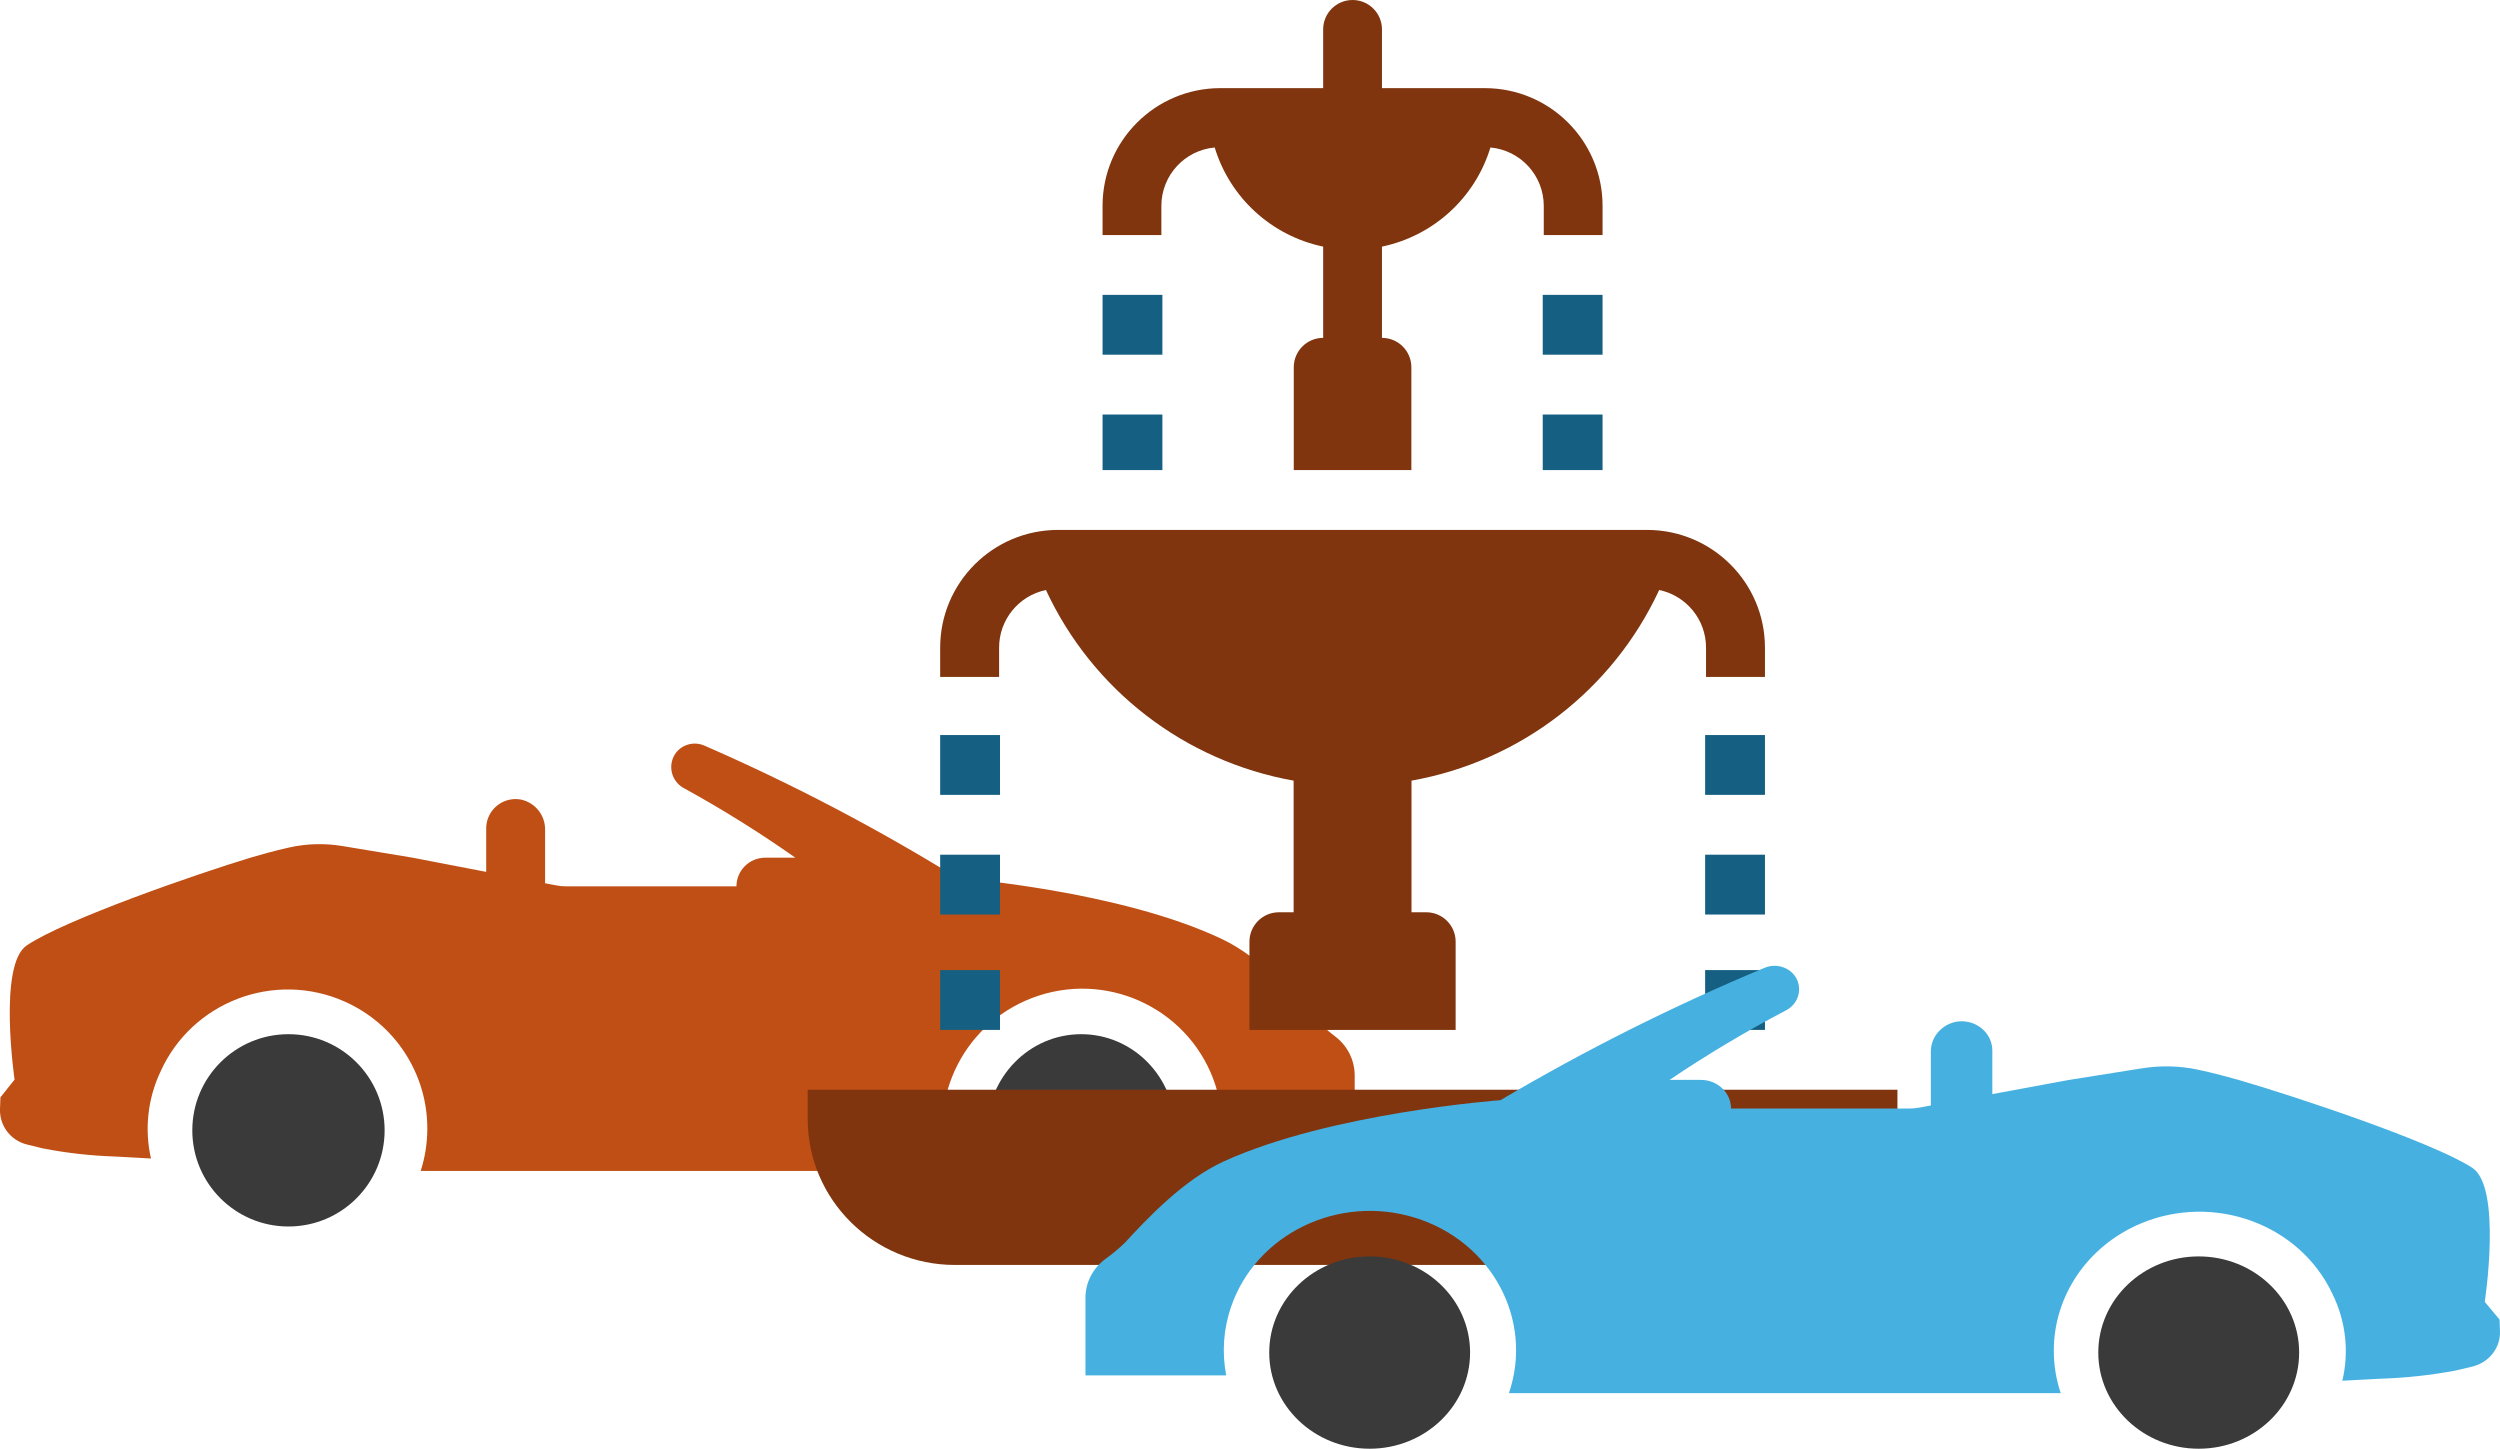 <svg width="585" height="339" xmlns="http://www.w3.org/2000/svg" xmlns:xlink="http://www.w3.org/1999/xlink" xml:space="preserve" overflow="hidden"><defs><clipPath id="clip0"><rect x="2283" y="971" width="585" height="339"/></clipPath></defs><g clip-path="url(#clip0)" transform="translate(-2283 -971)"><path d="M2350.5 1213C2338.07 1213 2328 1223.07 2328 1235.5 2328 1247.93 2338.07 1258 2350.5 1258 2362.93 1258 2373 1247.93 2373 1235.5 2373 1223.07 2362.93 1213 2350.5 1213Z" fill="#3A3A3A" fill-rule="evenodd"/><path d="M2595.56 1213.63C2594.03 1212.47 2592.57 1211.21 2591.21 1209.86 2586.14 1204.09 2577.95 1195.02 2569 1190.77 2545.02 1179.35 2507 1176.44 2507 1176.44 2488.02 1164.72 2468.22 1154.36 2447.75 1145.44 2445.42 1144.46 2442.72 1145.16 2441.17 1147.15 2439.32 1149.66 2439.86 1153.18 2442.37 1155.02 2442.64 1155.22 2442.92 1155.39 2443.22 1155.53 2452.14 1160.44 2460.78 1165.84 2469.11 1171.7L2462.07 1171.7C2458.35 1171.7 2455.33 1174.7 2455.33 1178.4L2415.52 1178.4C2414.71 1178.41 2413.9 1178.33 2413.11 1178.17L2410.55 1177.68 2410.55 1165.21C2410.62 1161.76 2408.21 1158.76 2404.82 1158.08 2401.06 1157.44 2397.51 1159.95 2396.87 1163.68 2396.8 1164.07 2396.77 1164.45 2396.77 1164.84L2396.77 1175.02 2379.55 1171.7 2363.17 1168.98C2359.05 1168.29 2354.84 1168.39 2350.77 1169.29 2347.23 1170.07 2343.61 1171.1 2341.64 1171.69 2329.27 1175.42 2298.14 1186.2 2289.23 1192.25 2282.5 1196.82 2286.41 1223.62 2286.41 1223.62L2283.1 1227.78 2283 1230.54C2282.87 1234.43 2285.5 1237.88 2289.3 1238.81L2292.95 1239.71C2298.58 1240.81 2304.3 1241.45 2310.04 1241.63L2318.33 1242.09C2316.78 1235.28 2317.56 1228.15 2320.53 1221.82 2327.86 1205.43 2347.16 1198.06 2363.62 1205.35 2375.43 1210.58 2383.02 1222.25 2382.99 1235.11 2382.99 1238.47 2382.47 1241.8 2381.44 1245L2505.1 1245C2499.52 1227.88 2508.94 1209.5 2526.15 1203.95 2543.35 1198.39 2561.82 1207.77 2567.4 1224.89 2569.08 1230.04 2569.44 1235.52 2568.46 1240.85L2600 1240.85 2600 1222.63C2599.99 1219.11 2598.35 1215.79 2595.56 1213.63Z" fill="#C04F15" fill-rule="evenodd"/><path d="M2536 1213C2523.85 1213 2514 1223.07 2514 1235.5 2514 1247.93 2523.85 1258 2536 1258 2548.15 1258 2558 1247.93 2558 1235.5 2558 1223.07 2548.15 1213 2536 1213Z" fill="#3A3A3A" fill-rule="evenodd"/><path d="M2472 1226 2472 1232.83C2472 1251.7 2487.43 1267 2506.46 1267L2692.54 1267C2711.57 1267 2727 1251.7 2727 1232.83L2727 1226Z" fill="#80350E" fill-rule="evenodd"/><path d="M2554.76 1019.13C2554.79 1012.05 2560.19 1006.16 2567.24 1005.51 2570.82 1017.29 2580.55 1026.18 2592.62 1028.71L2592.62 1050.06C2588.82 1050.06 2585.74 1053.14 2585.74 1056.94L2585.74 1081 2613.26 1081 2613.26 1056.94C2613.26 1053.14 2610.18 1050.06 2606.38 1050.06L2606.38 1028.71C2618.45 1026.18 2628.18 1017.29 2631.76 1005.51 2638.81 1006.16 2644.21 1012.05 2644.24 1019.13L2644.24 1026 2658 1026 2658 1019.13C2657.98 1003.94 2645.67 991.642 2630.47 991.625L2606.38 991.625 2606.38 977.875C2606.38 974.078 2603.3 971 2599.5 971 2595.7 971 2592.62 974.078 2592.62 977.875L2592.62 991.625 2568.53 991.625C2553.33 991.642 2541.02 1003.94 2541 1019.13L2541 1026 2554.76 1026Z" fill="#80350E" fill-rule="evenodd"/><path d="M2516.79 1122.53C2516.79 1116.02 2521.37 1110.4 2527.75 1109.06 2538.62 1132.49 2560.26 1149.14 2585.71 1153.67L2585.71 1184.47 2582.27 1184.47C2578.46 1184.47 2575.37 1187.55 2575.37 1191.35L2575.37 1212 2623.62 1212 2623.62 1191.35C2623.62 1187.55 2620.54 1184.47 2616.73 1184.47L2613.29 1184.47 2613.29 1153.67C2638.74 1149.14 2660.38 1132.49 2671.25 1109.06 2677.63 1110.4 2682.21 1116.02 2682.21 1122.53L2682.21 1129.41 2696 1129.41 2696 1122.53C2695.98 1107.33 2683.65 1095.02 2668.43 1095L2530.57 1095C2515.35 1095.02 2503.02 1107.33 2503 1122.53L2503 1129.41 2516.79 1129.41Z" fill="#80350E" fill-rule="evenodd"/><path d="M2541 1040 2555 1040 2555 1054 2541 1054Z" fill="#156082" fill-rule="evenodd"/><path d="M2541 1068 2555 1068 2555 1081 2541 1081Z" fill="#156082" fill-rule="evenodd"/><path d="M2503 1143 2517 1143 2517 1157 2503 1157Z" fill="#156082" fill-rule="evenodd"/><path d="M2503 1171 2517 1171 2517 1185 2503 1185Z" fill="#156082" fill-rule="evenodd"/><path d="M2682 1143 2696 1143 2696 1157 2682 1157Z" fill="#156082" fill-rule="evenodd"/><path d="M2682 1171 2696 1171 2696 1185 2682 1185Z" fill="#156082" fill-rule="evenodd"/><path d="M2503 1198 2517 1198 2517 1212 2503 1212Z" fill="#156082" fill-rule="evenodd"/><path d="M2682 1198 2696 1198 2696 1212 2682 1212Z" fill="#156082" fill-rule="evenodd"/><path d="M2644 1040 2658 1040 2658 1054 2644 1054Z" fill="#156082" fill-rule="evenodd"/><path d="M2644 1068 2658 1068 2658 1081 2644 1081Z" fill="#156082" fill-rule="evenodd"/><path d="M23.5 0C10.521 0 0 10.073 0 22.5 0 34.926 10.521 45 23.5 45 36.479 45 47 34.926 47 22.5 47 10.073 36.479 0 23.5 0Z" fill="#3A3A3A" fill-rule="evenodd" transform="matrix(-1 0 0 1 2821 1265)"/><path d="M326.368 68.627C324.765 67.471 323.247 66.211 321.825 64.856 316.524 59.094 307.981 50.024 298.63 45.766 273.593 34.354 233.889 31.444 233.889 31.444 214.07 19.716 193.396 9.355 172.025 0.441 169.593-0.544 166.77 0.161 165.155 2.155 163.223 4.657 163.784 8.178 166.409 10.02 166.687 10.216 166.982 10.387 167.292 10.533 176.609 15.441 185.634 20.837 194.325 26.696L186.977 26.696C183.089 26.696 179.938 29.7 179.938 33.404L138.371 33.404C137.525 33.406 136.682 33.329 135.853 33.175L133.18 32.678 133.18 20.207C133.261 16.762 130.739 13.758 127.196 13.076 123.279 12.44 119.563 14.95 118.896 18.683 118.828 19.065 118.793 19.452 118.794 19.84L118.794 30.021 100.81 26.696 83.708 23.978C79.411 23.289 75.015 23.394 70.76 24.286 67.062 25.071 63.289 26.103 61.232 26.686 48.309 30.422 15.812 41.203 6.5 47.254-0.524 51.82 3.566 78.623 3.566 78.623L0.102 82.781 0.005 85.544C-0.131 89.434 2.61 92.882 6.576 93.809L10.389 94.707C16.271 95.81 22.239 96.453 28.232 96.63L36.893 97.093C35.274 90.28 36.082 83.148 39.188 76.82 46.843 60.431 66.988 53.058 84.185 60.354 96.512 65.584 104.442 77.253 104.407 90.114 104.407 93.469 103.861 96.804 102.788 100L231.911 100C226.084 82.879 235.924 64.499 253.888 58.945 271.851 53.393 291.137 62.77 296.963 79.892 298.715 85.041 299.094 90.525 298.065 95.849L331 95.849 331 77.626C330.991 74.106 329.282 70.787 326.368 68.627Z" fill="#46B1E1" fill-rule="evenodd" transform="matrix(-1 0 0 1 2868 1197)"/><path d="M23.5 0C10.521 0 0 10.073 0 22.5 0 34.926 10.521 45 23.5 45 36.479 45 47 34.926 47 22.5 47 10.073 36.479 0 23.5 0Z" fill="#3A3A3A" fill-rule="evenodd" transform="matrix(-1 0 0 1 2627 1265)"/></g></svg>